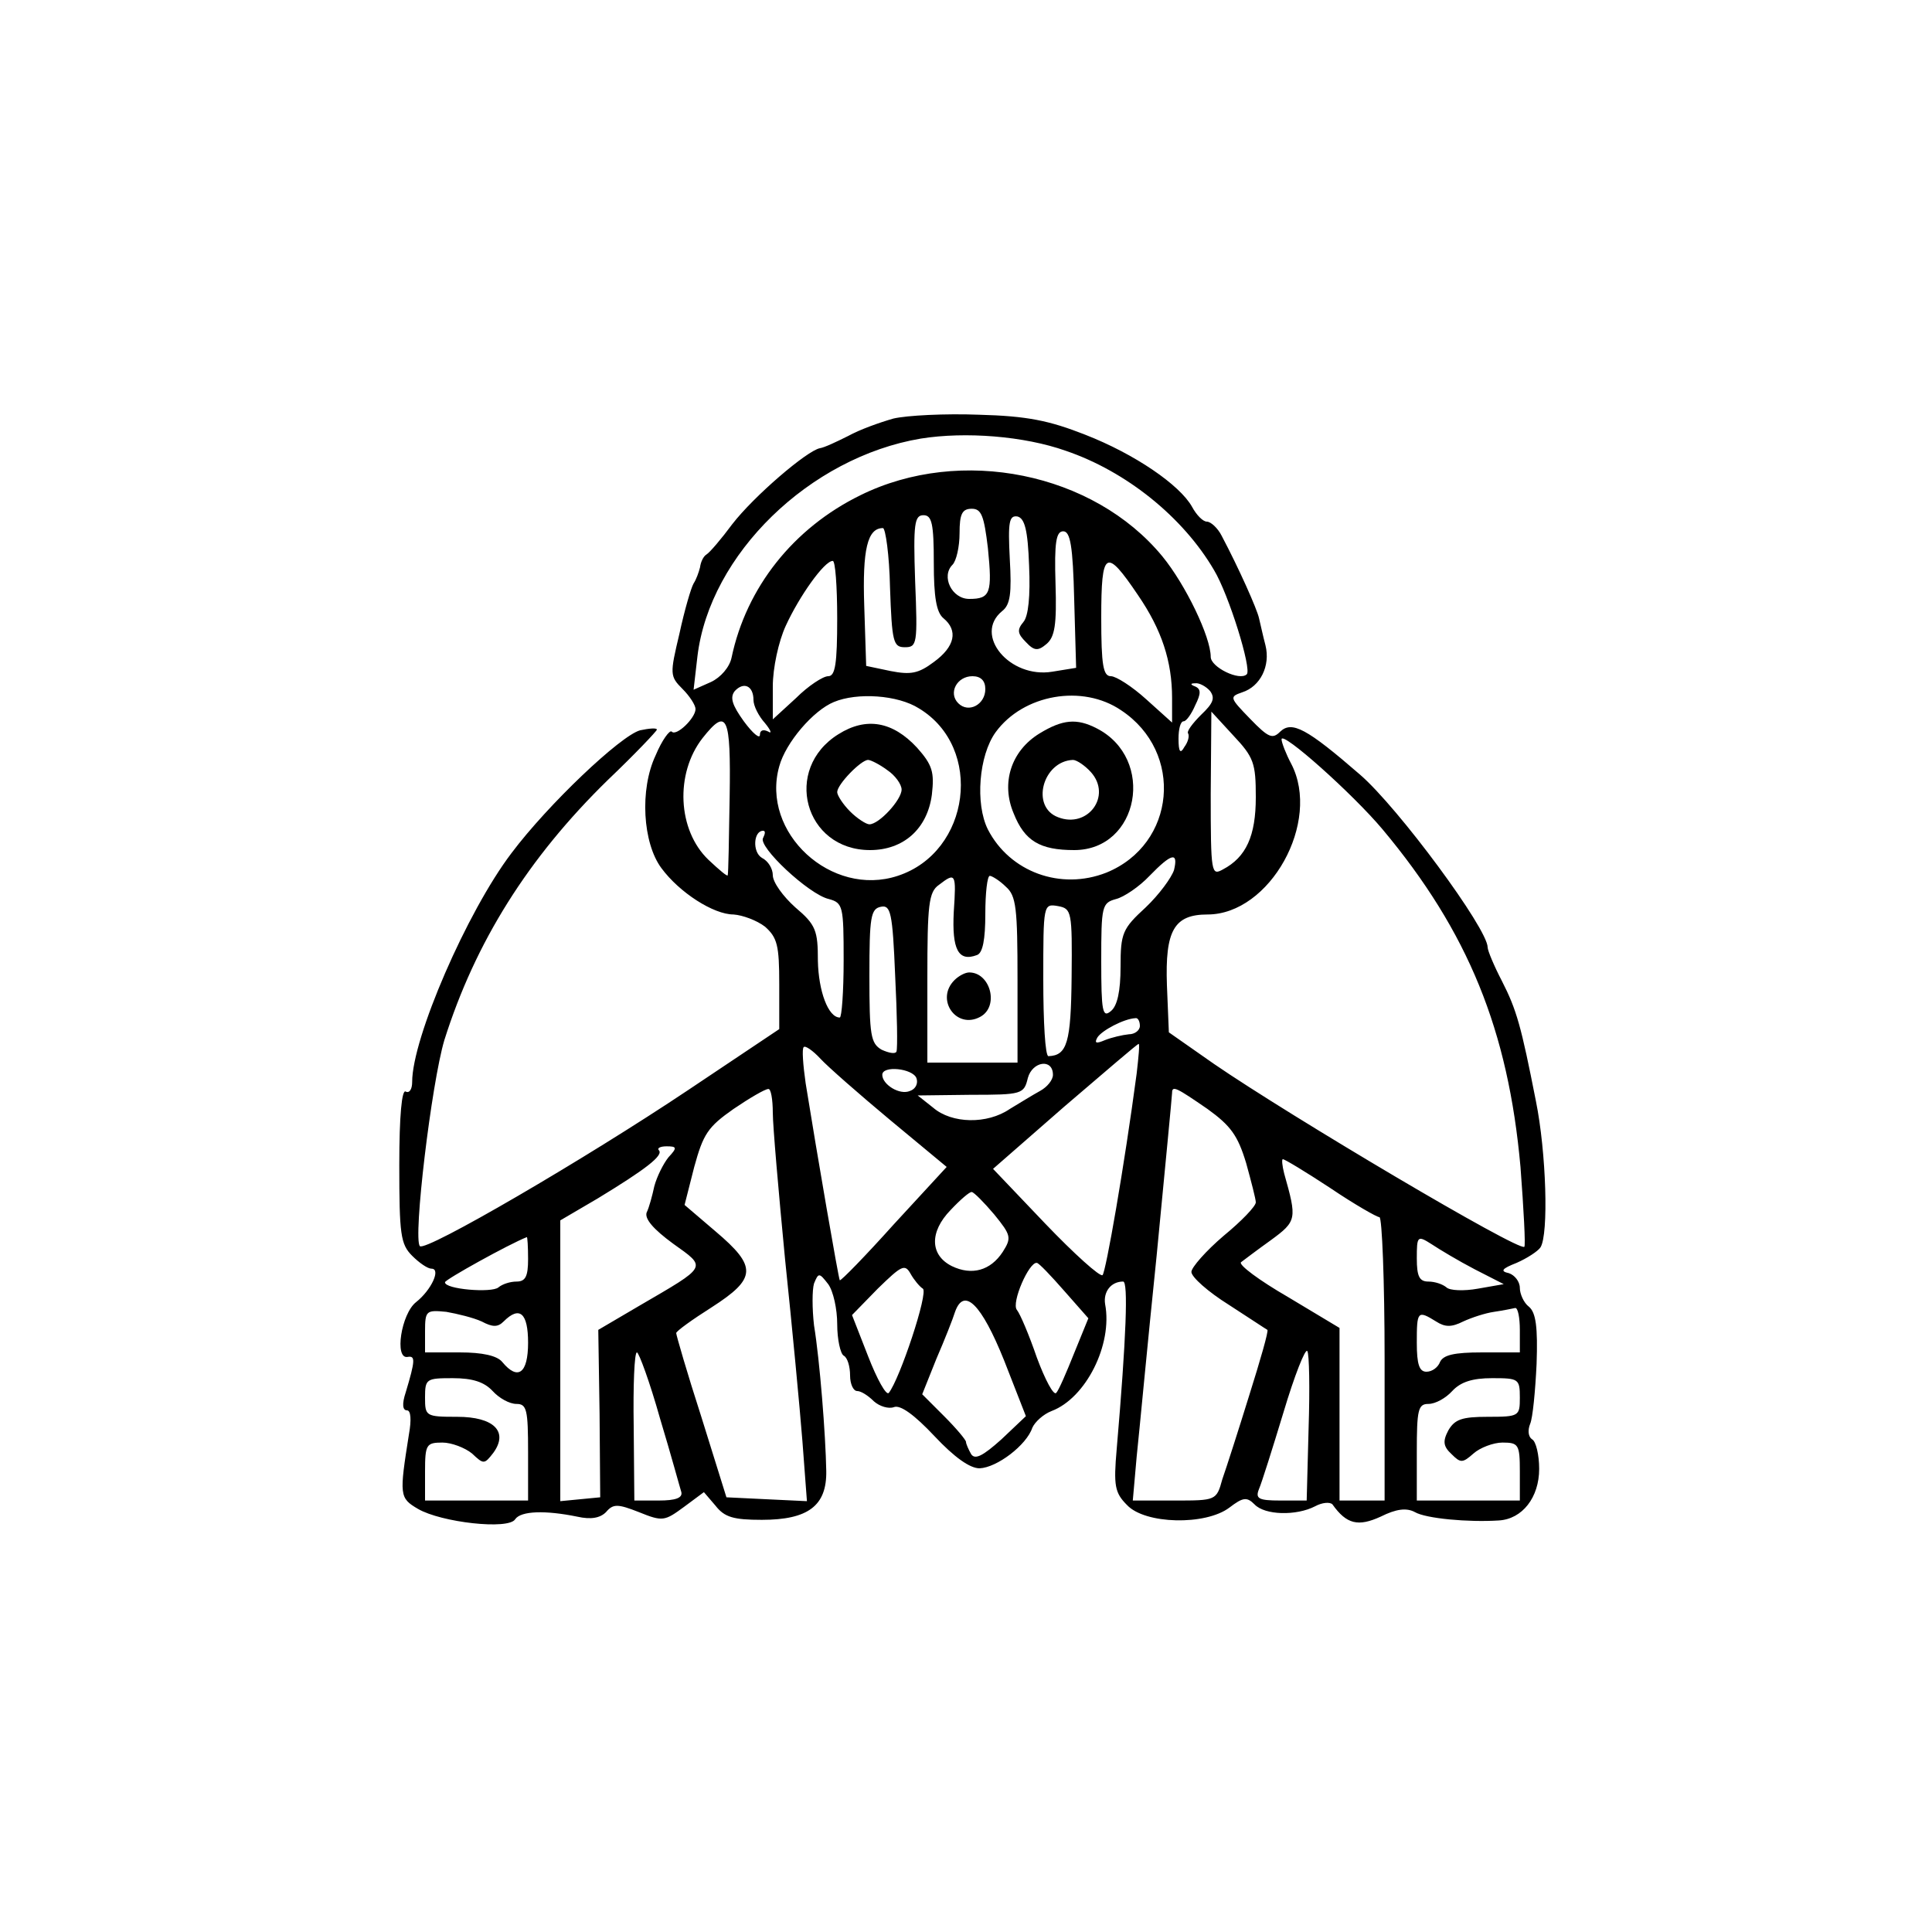 <?xml version="1.0" standalone="no"?>
<!DOCTYPE svg PUBLIC "-//W3C//DTD SVG 20010904//EN"
 "http://www.w3.org/TR/2001/REC-SVG-20010904/DTD/svg10.dtd">
<svg version="1.0" xmlns="http://www.w3.org/2000/svg"
 width="300pt" height="300pt" viewBox="0 0 300 300"
 preserveAspectRatio="xMidYMid meet">
<g transform="translate(0,300) scale(0.1,-0.1)"
fill="#000000" stroke="none">
<path d="M1387 2350 c-21 -6 -52 -17 -70 -27 -18 -9 -37 -18 -44 -19 -20 -4
-102 -74 -136 -118 -17 -23 -35 -44 -40 -47 -5 -3 -9 -12 -10 -20 -2 -8 -6
-19 -10 -25 -4 -7 -14 -41 -22 -78 -15 -63 -15 -66 5 -86 11 -11 20 -25 20
-31 0 -14 -30 -43 -37 -35 -3 3 -15 -13 -25 -37 -25 -53 -20 -136 9 -175 28
-38 81 -72 112 -72 14 -1 36 -9 49 -19 19 -17 22 -29 22 -89 l0 -70 -142 -95
c-160 -107 -407 -251 -416 -242 -11 11 18 253 38 320 48 152 130 283 254 404
42 40 76 76 76 78 0 3 -12 2 -26 -1 -30 -8 -143 -115 -200 -191 -69 -91 -154
-287 -154 -355 0 -11 -4 -18 -10 -15 -6 4 -10 -37 -10 -114 0 -108 2 -123 20
-141 11 -11 24 -20 30 -20 15 0 0 -33 -24 -52 -23 -18 -34 -89 -13 -85 12 2
12 -5 -3 -55 -6 -18 -5 -28 2 -28 6 0 7 -15 3 -37 -15 -95 -15 -99 14 -116 36
-21 141 -33 151 -16 9 13 47 14 96 4 22 -5 36 -2 45 7 11 13 18 13 51 0 37
-15 40 -14 70 8 l31 23 18 -21 c14 -18 28 -22 72 -22 72 0 101 22 100 76 -1
56 -10 171 -19 226 -3 26 -3 55 0 65 7 17 8 17 22 -1 8 -11 14 -39 14 -62 0
-24 5 -46 10 -49 6 -3 10 -17 10 -31 0 -13 5 -24 11 -24 6 0 17 -7 26 -16 9
-8 23 -12 31 -9 10 4 32 -12 63 -45 31 -33 55 -50 70 -50 27 1 73 36 82 63 4
9 17 21 30 26 53 20 95 103 83 166 -3 19 9 35 28 35 8 0 5 -85 -10 -260 -5
-57 -3 -68 16 -87 28 -30 122 -32 159 -4 21 16 27 17 39 5 16 -17 65 -18 94
-3 11 6 23 7 27 3 22 -31 40 -35 75 -19 24 12 40 14 53 7 17 -10 83 -16 130
-13 37 2 63 36 63 80 0 22 -5 43 -11 46 -6 4 -7 14 -3 24 4 9 8 51 10 93 2 57
-1 80 -12 89 -8 6 -14 20 -14 29 0 10 -8 20 -17 23 -14 3 -11 7 12 16 16 7 33
18 37 24 13 20 9 148 -7 227 -23 117 -30 142 -53 187 -12 23 -22 47 -22 52 0
29 -139 217 -198 268 -83 72 -106 84 -124 67 -12 -12 -18 -10 -47 20 -32 33
-32 34 -12 41 28 9 44 41 36 73 -4 15 -8 34 -10 42 -3 14 -31 77 -58 128 -6
12 -17 22 -23 22 -6 0 -16 10 -23 23 -19 34 -89 82 -166 112 -56 22 -90 29
-165 31 -52 2 -112 -1 -133 -6z m268 -50 c94 -32 182 -103 230 -185 23 -38 59
-154 51 -162 -11 -11 -56 11 -56 27 0 31 -39 112 -75 156 -107 130 -313 172
-469 95 -104 -51 -177 -143 -200 -252 -3 -15 -17 -31 -32 -38 l-27 -12 6 52
c19 158 174 309 347 338 69 11 160 4 225 -19z m-121 -151 c7 -70 4 -79 -29
-79 -27 0 -44 35 -26 53 6 6 11 28 11 49 0 30 4 38 19 38 15 0 19 -11 25 -61z
m-84 -23 c0 -53 4 -77 15 -86 23 -19 18 -44 -15 -68 -24 -18 -36 -20 -67 -14
l-38 8 -3 93 c-3 88 5 121 29 121 4 0 10 -42 11 -92 3 -85 5 -93 23 -93 19 0
20 5 16 103 -3 89 -1 102 13 102 13 0 16 -13 16 -74z m148 -5 c2 -46 -1 -78
-9 -87 -10 -12 -9 -18 4 -31 13 -14 19 -14 32 -3 13 11 16 30 14 94 -2 64 1
81 12 81 11 0 15 -23 17 -106 l3 -106 -37 -6 c-66 -11 -123 57 -78 94 13 10
15 28 12 81 -3 58 -1 68 12 66 11 -3 16 -20 18 -77z m-298 -81 c0 -71 -3 -90
-14 -90 -8 0 -31 -15 -50 -34 l-36 -33 0 51 c0 29 9 70 20 94 21 46 60 101 73
101 4 1 7 -39 7 -89z m467 36 c37 -54 53 -103 53 -160 l0 -38 -40 36 c-22 20
-47 36 -55 36 -12 0 -15 17 -15 91 0 105 7 109 57 35z m-237 -146 c0 -24 -26
-38 -42 -22 -16 16 -2 42 22 42 13 0 20 -7 20 -20z m-360 -17 c0 -9 8 -25 18
-36 9 -11 11 -17 5 -13 -8 4 -13 2 -13 -5 0 -7 -11 2 -25 21 -18 25 -22 37
-14 47 14 15 29 8 29 -14z m709 14 c8 -11 5 -19 -14 -37 -13 -13 -23 -26 -20
-29 2 -4 0 -13 -6 -21 -6 -11 -9 -8 -9 13 0 15 3 27 8 27 4 0 12 11 18 25 9
18 9 25 0 29 -8 3 -8 5 0 5 6 1 17 -5 23 -12z m-452 -27 c101 -61 80 -223 -33
-260 -103 -34 -213 67 -184 170 10 37 53 87 85 100 36 15 99 11 132 -10z m314
-3 c98 -65 85 -208 -23 -252 -71 -28 -150 1 -184 67 -20 40 -14 115 12 151 43
59 135 75 195 34z m209 -135 c0 -60 -15 -93 -51 -112 -18 -10 -19 -7 -19 117
l1 128 34 -37 c32 -34 35 -43 35 -96z m-817 1 c-1 -65 -2 -120 -3 -122 0 -3
-13 8 -30 24 -48 46 -52 134 -9 189 38 48 44 35 42 -91z m1014 -51 c133 -159
195 -312 214 -524 5 -66 8 -122 6 -124 -8 -8 -364 203 -482 284 l-70 49 -3 73
c-3 85 11 110 63 110 97 0 177 144 130 234 -8 15 -15 33 -15 38 0 14 111 -85
157 -140z m-962 -13 c-9 -13 71 -88 102 -95 22 -6 23 -11 23 -95 0 -49 -3 -89
-6 -89 -18 0 -33 41 -34 88 0 47 -3 56 -35 83 -19 17 -35 39 -35 50 0 10 -7
22 -17 27 -15 9 -13 42 2 42 4 0 3 -5 0 -11z m638 -50 c-4 -12 -23 -38 -44
-58 -36 -33 -39 -40 -39 -92 0 -38 -5 -61 -15 -69 -13 -11 -15 -1 -15 78 0 85
1 90 23 96 12 3 36 19 52 36 34 35 45 38 38 9z m-342 -65 c-3 -58 7 -78 36
-67 9 3 13 24 13 64 0 32 3 59 7 59 3 0 15 -7 25 -17 16 -14 18 -33 18 -145
l0 -128 -70 0 -70 0 0 131 c0 114 2 134 18 145 26 20 27 18 23 -42z m-89 -217
c-2 -4 -12 -2 -23 3 -17 10 -19 22 -19 115 0 91 2 104 18 107 15 3 18 -9 22
-107 3 -60 4 -113 2 -118z m272 116 c-1 -102 -7 -122 -36 -123 -5 0 -8 53 -8
119 0 117 0 118 23 114 21 -4 22 -8 21 -110z m106 -76 c0 -7 -8 -13 -17 -13
-10 -1 -27 -5 -37 -9 -14 -6 -17 -5 -12 4 7 11 41 29 59 30 4 1 7 -5 7 -12z
m-388 -146 l88 -73 -82 -89 c-44 -49 -82 -88 -84 -87 -2 3 -35 194 -53 306 -4
28 -6 54 -3 56 2 3 14 -5 26 -18 11 -12 60 -55 108 -95z m383 72 c-19 -143
-48 -309 -53 -313 -4 -3 -44 33 -89 80 l-81 85 111 97 c62 53 113 97 115 97 2
1 0 -20 -3 -46z m-130 -2 c0 -8 -9 -19 -20 -25 -11 -6 -32 -19 -47 -28 -35
-24 -90 -23 -119 2 l-24 19 82 1 c80 0 83 1 89 26 7 26 39 31 39 5z m-212 -5
c3 -8 -1 -17 -10 -20 -16 -7 -43 10 -43 25 0 15 47 10 53 -5z m-223 -54 c0
-20 9 -123 19 -227 11 -105 23 -232 27 -283 l7 -93 -63 3 -62 3 -39 125 c-22
68 -39 127 -39 130 0 3 25 21 55 40 70 45 71 63 6 118 l-48 41 15 59 c14 51
21 62 61 90 25 17 49 31 54 31 4 1 7 -16 7 -37z m675 6 c36 -26 47 -41 60 -84
8 -29 15 -56 15 -61 0 -6 -22 -29 -50 -52 -27 -23 -50 -49 -50 -56 0 -8 26
-31 58 -51 31 -20 58 -38 60 -39 2 -2 -11 -47 -28 -101 -17 -55 -36 -114 -42
-131 -9 -33 -10 -33 -74 -33 l-65 0 6 68 c4 37 17 177 31 312 13 135 24 249
24 253 0 12 7 8 55 -25z m-837 -75 c-8 -10 -18 -30 -22 -45 -3 -14 -8 -33 -12
-41 -3 -10 11 -26 41 -48 53 -38 55 -34 -53 -97 l-63 -37 2 -130 1 -130 -31
-3 -31 -3 0 218 0 218 58 34 c74 45 103 67 95 75 -3 3 2 6 12 6 16 0 17 -2 3
-17z m1028 -48 c37 -25 72 -45 76 -45 4 0 8 -99 8 -220 l0 -220 -35 0 -35 0 0
134 0 134 -80 48 c-45 26 -77 50 -73 54 4 3 25 19 46 34 41 30 41 33 21 104
-3 12 -4 22 -2 22 3 0 36 -20 74 -45z m-522 -41 c26 -32 27 -36 13 -58 -19
-29 -48 -37 -79 -22 -34 17 -35 53 -2 87 15 16 30 29 33 28 3 0 19 -16 35 -35z
m-724 -69 c0 -27 -4 -35 -18 -35 -10 0 -22 -4 -28 -9 -10 -9 -84 -3 -83 8 0 4
99 59 127 70 1 1 2 -15 2 -34z m1470 -16 l45 -23 -40 -7 c-22 -4 -44 -3 -49 2
-6 5 -18 9 -28 9 -14 0 -18 8 -18 36 0 35 1 36 23 22 12 -8 42 -26 67 -39z
m-857 -30 c9 -6 -36 -141 -53 -162 -4 -4 -18 21 -32 57 l-25 64 40 41 c37 36
42 39 51 23 5 -9 14 -20 19 -23z m220 -4 l37 -42 -22 -54 c-12 -30 -24 -58
-28 -62 -4 -4 -17 20 -30 55 -12 35 -26 68 -31 74 -9 11 19 75 31 73 3 0 22
-20 43 -44z m-94 -107 l34 -87 -38 -36 c-29 -26 -41 -32 -47 -23 -4 7 -8 16
-8 19 0 3 -15 21 -34 40 l-34 34 22 55 c13 30 26 63 29 73 14 39 41 12 76 -75z
m-811 60 c17 -9 25 -9 34 0 25 25 38 13 38 -33 0 -48 -16 -59 -40 -30 -8 10
-31 15 -66 15 l-54 0 0 33 c0 32 2 33 33 30 17 -3 42 -9 55 -15z m1612 -13 l0
-35 -59 0 c-43 0 -60 -4 -65 -15 -3 -8 -12 -15 -21 -15 -11 0 -15 11 -15 45 0
49 1 51 30 33 14 -9 24 -9 42 0 13 6 34 13 48 15 14 2 28 5 33 6 4 0 7 -15 7
-34z m-328 -152 l-3 -113 -41 0 c-34 0 -39 3 -33 18 4 9 21 63 38 119 17 57
34 100 37 95 3 -4 4 -58 2 -119z m-1007 14 c17 -56 31 -108 33 -114 2 -9 -9
-13 -35 -13 l-38 0 -1 115 c-1 63 1 115 5 115 3 0 20 -46 36 -103z m-260 43
c10 -11 26 -20 37 -20 16 0 18 -9 18 -75 l0 -75 -80 0 -80 0 0 45 c0 42 2 45
27 45 14 0 35 -8 46 -17 18 -17 19 -17 33 1 24 33 1 56 -56 56 -49 0 -50 1
-50 30 0 29 2 30 43 30 31 0 49 -6 62 -20z m1595 -10 c0 -29 -1 -30 -50 -30
-40 0 -51 -4 -61 -21 -9 -17 -8 -25 5 -37 14 -14 17 -14 34 1 10 9 31 17 45
17 25 0 27 -3 27 -45 l0 -45 -80 0 -80 0 0 75 c0 66 2 75 18 75 11 0 27 9 37
20 13 14 31 20 62 20 41 0 43 -1 43 -30z"/>
<path d="M1302 1860 c-87 -54 -53 -180 49 -180 52 0 89 33 96 86 4 35 1 46
-23 73 -38 41 -79 48 -122 21z m76 -56 c12 -8 22 -22 22 -30 0 -16 -35 -54
-50 -54 -5 0 -19 9 -30 20 -11 11 -20 25 -20 30 0 12 37 50 48 50 4 0 18 -7
30 -16z"/>
<path d="M1614 1861 c-44 -27 -60 -77 -40 -124 17 -43 41 -57 94 -57 101 0
127 142 35 189 -31 16 -53 14 -89 -8z m80 -60 c33 -37 -5 -88 -51 -70 -43 16
-24 87 23 89 6 0 19 -9 28 -19z"/>
<path d="M1482 1478 c-30 -30 3 -77 40 -57 30 16 16 69 -17 69 -6 0 -16 -5
-23 -12z"/>
</g>
</svg>
